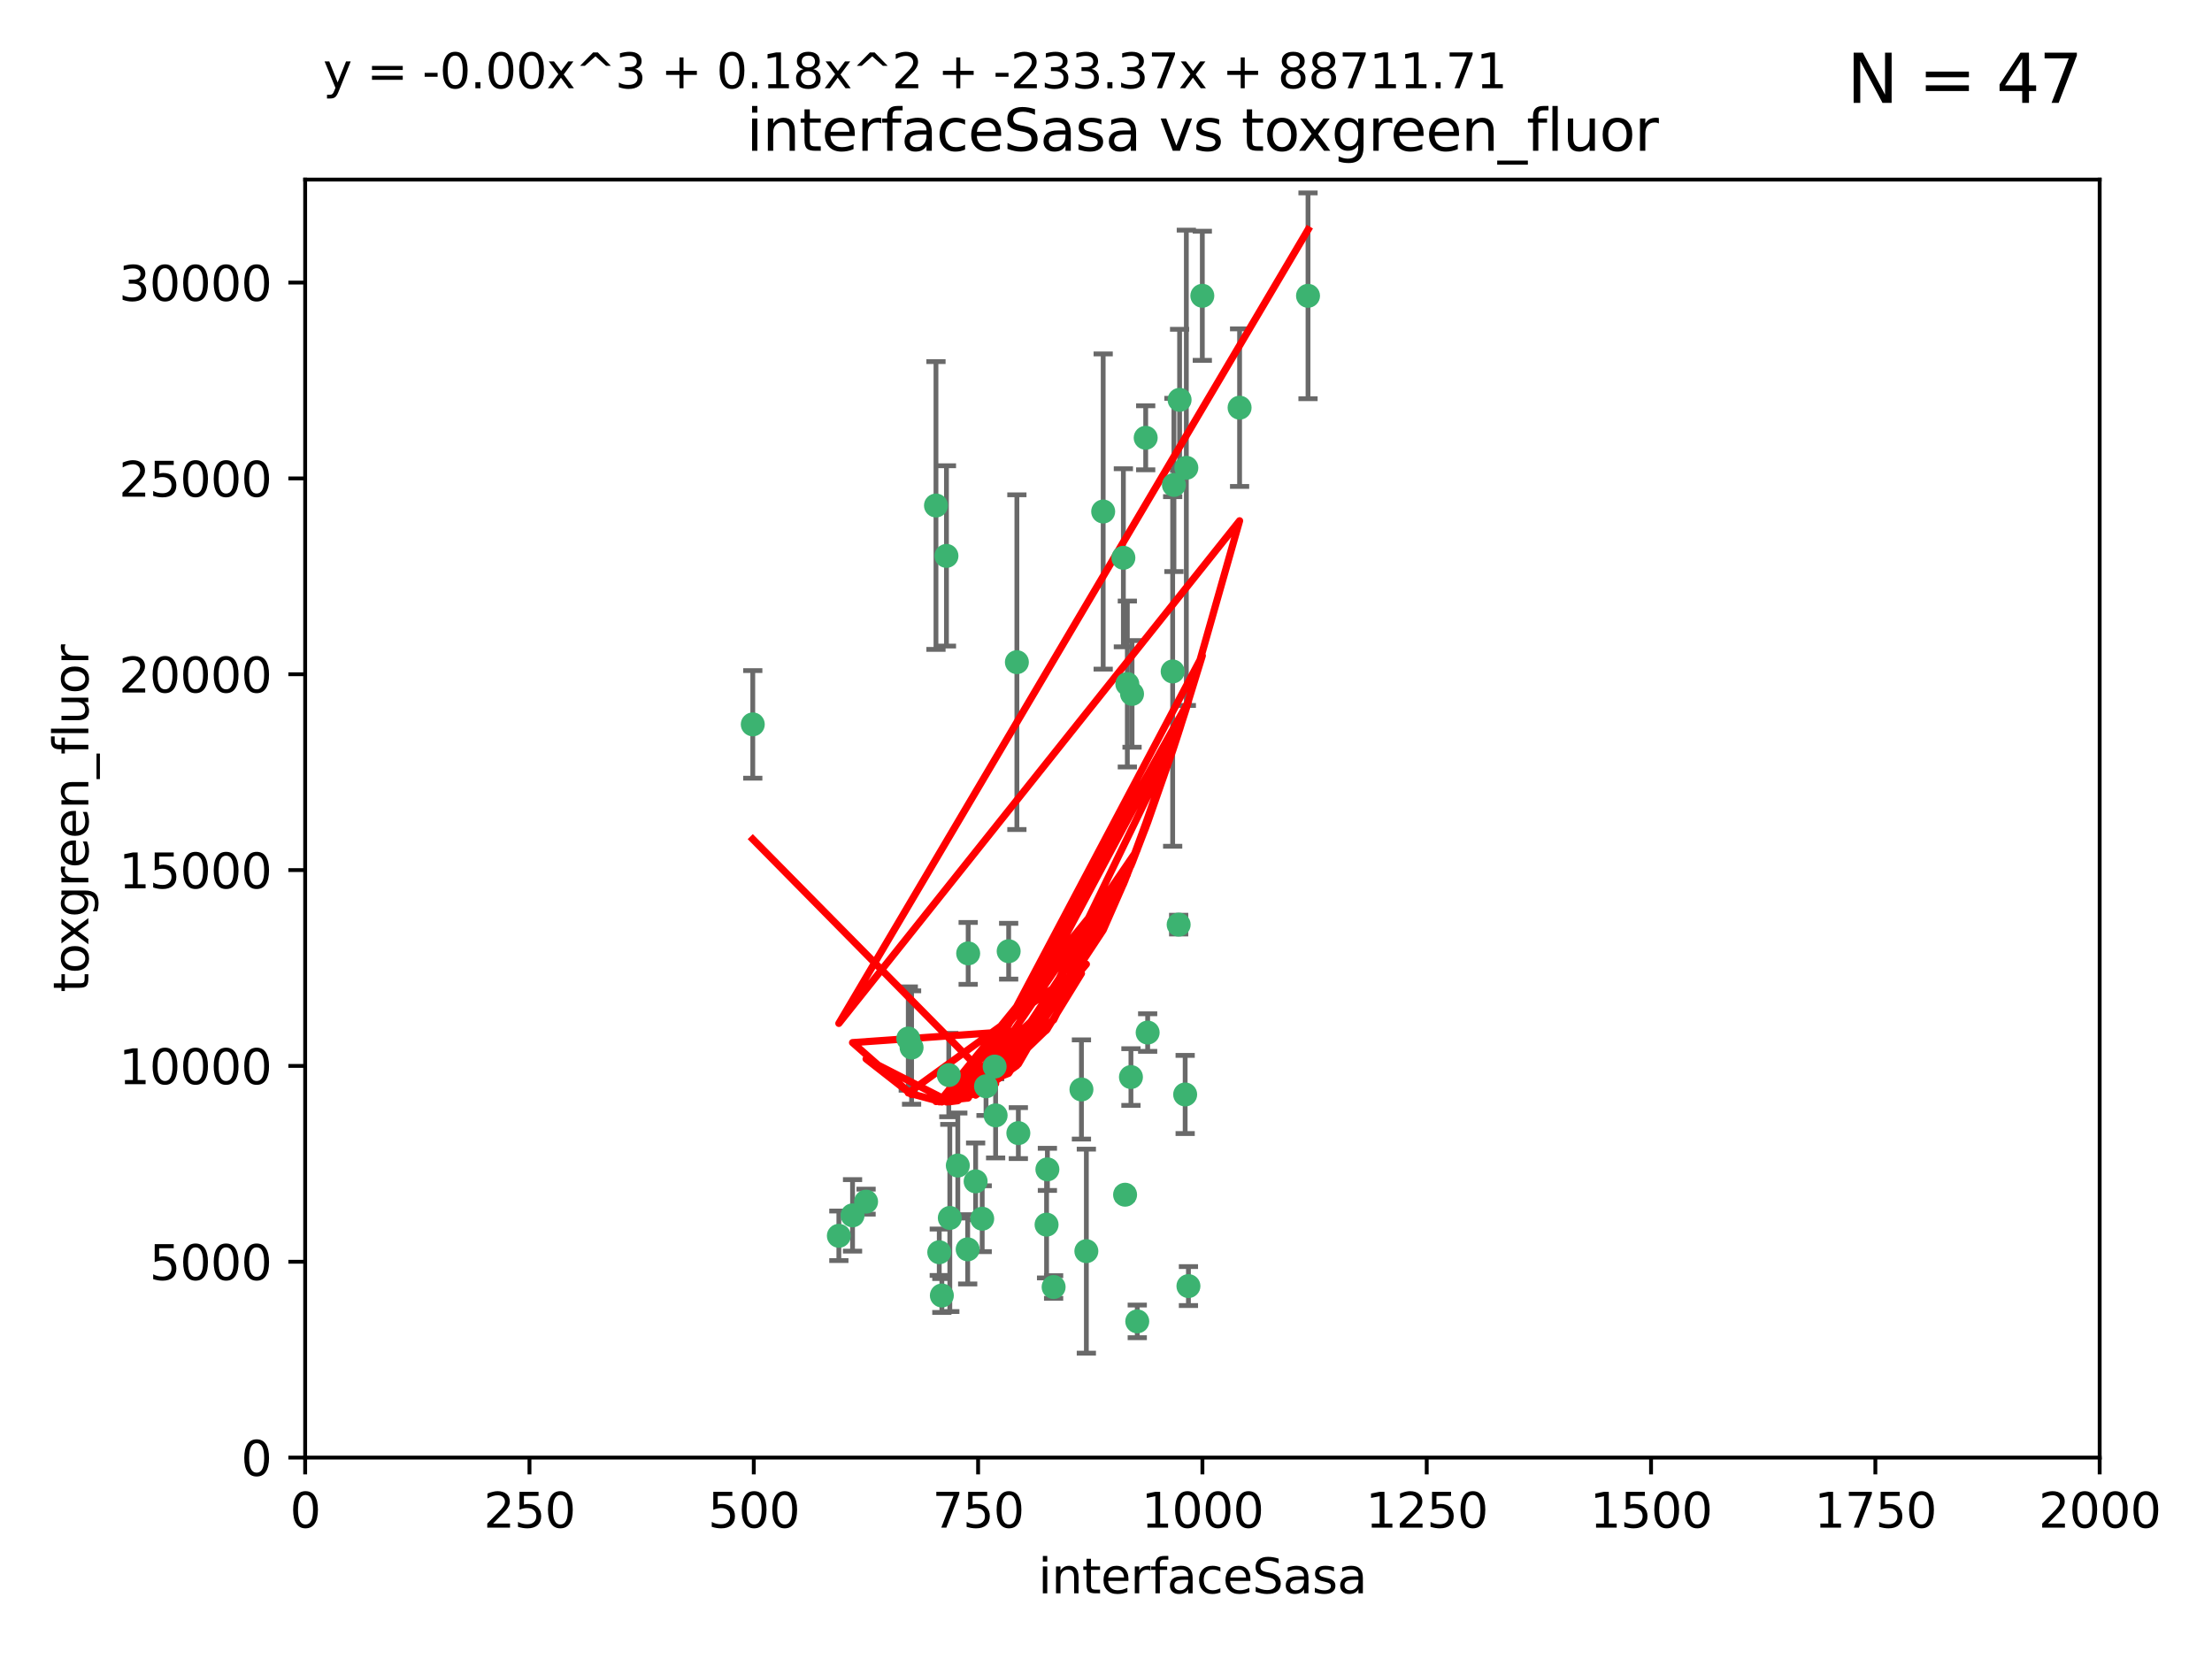 <?xml version="1.0" encoding="utf-8" standalone="no"?>
<!DOCTYPE svg PUBLIC "-//W3C//DTD SVG 1.1//EN"
  "http://www.w3.org/Graphics/SVG/1.1/DTD/svg11.dtd">
<svg xmlns:xlink="http://www.w3.org/1999/xlink" width="460.8pt" height="345.6pt" viewBox="0 0 460.8 345.6" xmlns="http://www.w3.org/2000/svg" version="1.1">
 <defs>
  <style type="text/css">*{stroke-linejoin: round; stroke-linecap: butt}</style>
 </defs>
 <g id="figure_1">
  <g id="patch_1">
   <path d="M 0 345.6 
L 460.8 345.6 
L 460.8 0 
L 0 0 
z
" style="fill: #ffffff"/>
  </g>
  <g id="axes_1">
   <g id="patch_2">
    <path d="M 63.571 303.64 
L 437.4 303.64 
L 437.4 37.411 
L 63.571 37.411 
z
" style="fill: #ffffff"/>
   </g>
   <g id="PathCollection_1">
    <defs>
     <path id="maf43d6cf89" d="M 0 1.118 
C 0.297 1.118 0.581 1 0.791 0.791 
C 1 0.581 1.118 0.297 1.118 0 
C 1.118 -0.297 1 -0.581 0.791 -0.791 
C 0.581 -1 0.297 -1.118 0 -1.118 
C -0.297 -1.118 -0.581 -1 -0.791 -0.791 
C -1 -0.581 -1.118 -0.297 -1.118 0 
C -1.118 0.297 -1 0.581 -0.791 0.791 
C -0.581 1 -0.297 1.118 0 1.118 
z
" style="stroke: #3cb371"/>
    </defs>
    <g clip-path="url(#p8fa9233127)">
     <use xlink:href="#maf43d6cf89" x="272.484" y="61.623" style="fill: #3cb371; stroke: #3cb371"/>
     <use xlink:href="#maf43d6cf89" x="174.75" y="257.44" style="fill: #3cb371; stroke: #3cb371"/>
     <use xlink:href="#maf43d6cf89" x="258.229" y="84.925" style="fill: #3cb371; stroke: #3cb371"/>
     <use xlink:href="#maf43d6cf89" x="247.136" y="97.451" style="fill: #3cb371; stroke: #3cb371"/>
     <use xlink:href="#maf43d6cf89" x="244.553" y="101.022" style="fill: #3cb371; stroke: #3cb371"/>
     <use xlink:href="#maf43d6cf89" x="234.02" y="116.196" style="fill: #3cb371; stroke: #3cb371"/>
     <use xlink:href="#maf43d6cf89" x="238.669" y="91.198" style="fill: #3cb371; stroke: #3cb371"/>
     <use xlink:href="#maf43d6cf89" x="245.731" y="83.293" style="fill: #3cb371; stroke: #3cb371"/>
     <use xlink:href="#maf43d6cf89" x="250.465" y="61.614" style="fill: #3cb371; stroke: #3cb371"/>
     <use xlink:href="#maf43d6cf89" x="201.688" y="198.611" style="fill: #3cb371; stroke: #3cb371"/>
     <use xlink:href="#maf43d6cf89" x="194.981" y="105.307" style="fill: #3cb371; stroke: #3cb371"/>
     <use xlink:href="#maf43d6cf89" x="210.123" y="198.156" style="fill: #3cb371; stroke: #3cb371"/>
     <use xlink:href="#maf43d6cf89" x="229.813" y="106.557" style="fill: #3cb371; stroke: #3cb371"/>
     <use xlink:href="#maf43d6cf89" x="234.375" y="248.881" style="fill: #3cb371; stroke: #3cb371"/>
     <use xlink:href="#maf43d6cf89" x="212.14" y="236.048" style="fill: #3cb371; stroke: #3cb371"/>
     <use xlink:href="#maf43d6cf89" x="195.666" y="260.866" style="fill: #3cb371; stroke: #3cb371"/>
     <use xlink:href="#maf43d6cf89" x="235.596" y="224.369" style="fill: #3cb371; stroke: #3cb371"/>
     <use xlink:href="#maf43d6cf89" x="247.573" y="267.914" style="fill: #3cb371; stroke: #3cb371"/>
     <use xlink:href="#maf43d6cf89" x="201.587" y="260.26" style="fill: #3cb371; stroke: #3cb371"/>
     <use xlink:href="#maf43d6cf89" x="236.912" y="275.268" style="fill: #3cb371; stroke: #3cb371"/>
     <use xlink:href="#maf43d6cf89" x="219.488" y="268.108" style="fill: #3cb371; stroke: #3cb371"/>
     <use xlink:href="#maf43d6cf89" x="196.206" y="269.875" style="fill: #3cb371; stroke: #3cb371"/>
     <use xlink:href="#maf43d6cf89" x="189.211" y="216.348" style="fill: #3cb371; stroke: #3cb371"/>
     <use xlink:href="#maf43d6cf89" x="226.308" y="260.64" style="fill: #3cb371; stroke: #3cb371"/>
     <use xlink:href="#maf43d6cf89" x="203.241" y="246.096" style="fill: #3cb371; stroke: #3cb371"/>
     <use xlink:href="#maf43d6cf89" x="211.835" y="137.942" style="fill: #3cb371; stroke: #3cb371"/>
     <use xlink:href="#maf43d6cf89" x="245.536" y="192.617" style="fill: #3cb371; stroke: #3cb371"/>
     <use xlink:href="#maf43d6cf89" x="244.288" y="139.875" style="fill: #3cb371; stroke: #3cb371"/>
     <use xlink:href="#maf43d6cf89" x="239.078" y="215.101" style="fill: #3cb371; stroke: #3cb371"/>
     <use xlink:href="#maf43d6cf89" x="235.826" y="144.554" style="fill: #3cb371; stroke: #3cb371"/>
     <use xlink:href="#maf43d6cf89" x="246.891" y="227.999" style="fill: #3cb371; stroke: #3cb371"/>
     <use xlink:href="#maf43d6cf89" x="204.611" y="253.881" style="fill: #3cb371; stroke: #3cb371"/>
     <use xlink:href="#maf43d6cf89" x="218.192" y="243.6" style="fill: #3cb371; stroke: #3cb371"/>
     <use xlink:href="#maf43d6cf89" x="177.602" y="253.182" style="fill: #3cb371; stroke: #3cb371"/>
     <use xlink:href="#maf43d6cf89" x="189.899" y="218.219" style="fill: #3cb371; stroke: #3cb371"/>
     <use xlink:href="#maf43d6cf89" x="180.421" y="250.326" style="fill: #3cb371; stroke: #3cb371"/>
     <use xlink:href="#maf43d6cf89" x="197.864" y="253.723" style="fill: #3cb371; stroke: #3cb371"/>
     <use xlink:href="#maf43d6cf89" x="205.407" y="226.291" style="fill: #3cb371; stroke: #3cb371"/>
     <use xlink:href="#maf43d6cf89" x="234.846" y="142.491" style="fill: #3cb371; stroke: #3cb371"/>
     <use xlink:href="#maf43d6cf89" x="197.163" y="115.804" style="fill: #3cb371; stroke: #3cb371"/>
     <use xlink:href="#maf43d6cf89" x="225.284" y="226.956" style="fill: #3cb371; stroke: #3cb371"/>
     <use xlink:href="#maf43d6cf89" x="218.019" y="255.117" style="fill: #3cb371; stroke: #3cb371"/>
     <use xlink:href="#maf43d6cf89" x="199.529" y="242.802" style="fill: #3cb371; stroke: #3cb371"/>
     <use xlink:href="#maf43d6cf89" x="197.651" y="223.957" style="fill: #3cb371; stroke: #3cb371"/>
     <use xlink:href="#maf43d6cf89" x="207.406" y="232.356" style="fill: #3cb371; stroke: #3cb371"/>
     <use xlink:href="#maf43d6cf89" x="207.202" y="222.186" style="fill: #3cb371; stroke: #3cb371"/>
     <use xlink:href="#maf43d6cf89" x="156.817" y="150.901" style="fill: #3cb371; stroke: #3cb371"/>
    </g>
   </g>
   <g id="matplotlib.axis_1">
    <g id="xtick_1">
     <g id="line2d_1">
      <defs>
       <path id="md1313ad0d0" d="M 0 0 
L 0 3.5 
" style="stroke: #000000; stroke-width: 0.8"/>
      </defs>
      <g>
       <use xlink:href="#md1313ad0d0" x="63.571" y="303.64" style="stroke: #000000; stroke-width: 0.8"/>
      </g>
     </g>
     <g id="text_1">
      <!-- 0 -->
      <g transform="translate(60.39 318.238)scale(0.1 -0.1)">
       <defs>
        <path id="DejaVuSans-30" d="M 2034 4250 
Q 1547 4250 1301 3770 
Q 1056 3291 1056 2328 
Q 1056 1369 1301 889 
Q 1547 409 2034 409 
Q 2525 409 2770 889 
Q 3016 1369 3016 2328 
Q 3016 3291 2770 3770 
Q 2525 4250 2034 4250 
z
M 2034 4750 
Q 2819 4750 3233 4129 
Q 3647 3509 3647 2328 
Q 3647 1150 3233 529 
Q 2819 -91 2034 -91 
Q 1250 -91 836 529 
Q 422 1150 422 2328 
Q 422 3509 836 4129 
Q 1250 4750 2034 4750 
z
" transform="scale(0.016)"/>
       </defs>
       <use xlink:href="#DejaVuSans-30"/>
      </g>
     </g>
    </g>
    <g id="xtick_2">
     <g id="line2d_2">
      <g>
       <use xlink:href="#md1313ad0d0" x="110.3" y="303.64" style="stroke: #000000; stroke-width: 0.8"/>
      </g>
     </g>
     <g id="text_2">
      <!-- 250 -->
      <g transform="translate(100.756 318.238)scale(0.1 -0.1)">
       <defs>
        <path id="DejaVuSans-32" d="M 1228 531 
L 3431 531 
L 3431 0 
L 469 0 
L 469 531 
Q 828 903 1448 1529 
Q 2069 2156 2228 2338 
Q 2531 2678 2651 2914 
Q 2772 3150 2772 3378 
Q 2772 3750 2511 3984 
Q 2250 4219 1831 4219 
Q 1534 4219 1204 4116 
Q 875 4013 500 3803 
L 500 4441 
Q 881 4594 1212 4672 
Q 1544 4750 1819 4750 
Q 2544 4750 2975 4387 
Q 3406 4025 3406 3419 
Q 3406 3131 3298 2873 
Q 3191 2616 2906 2266 
Q 2828 2175 2409 1742 
Q 1991 1309 1228 531 
z
" transform="scale(0.016)"/>
        <path id="DejaVuSans-35" d="M 691 4666 
L 3169 4666 
L 3169 4134 
L 1269 4134 
L 1269 2991 
Q 1406 3038 1543 3061 
Q 1681 3084 1819 3084 
Q 2600 3084 3056 2656 
Q 3513 2228 3513 1497 
Q 3513 744 3044 326 
Q 2575 -91 1722 -91 
Q 1428 -91 1123 -41 
Q 819 9 494 109 
L 494 744 
Q 775 591 1075 516 
Q 1375 441 1709 441 
Q 2250 441 2565 725 
Q 2881 1009 2881 1497 
Q 2881 1984 2565 2268 
Q 2250 2553 1709 2553 
Q 1456 2553 1204 2497 
Q 953 2441 691 2322 
L 691 4666 
z
" transform="scale(0.016)"/>
       </defs>
       <use xlink:href="#DejaVuSans-32"/>
       <use xlink:href="#DejaVuSans-35" x="63.623"/>
       <use xlink:href="#DejaVuSans-30" x="127.246"/>
      </g>
     </g>
    </g>
    <g id="xtick_3">
     <g id="line2d_3">
      <g>
       <use xlink:href="#md1313ad0d0" x="157.028" y="303.64" style="stroke: #000000; stroke-width: 0.8"/>
      </g>
     </g>
     <g id="text_3">
      <!-- 500 -->
      <g transform="translate(147.485 318.238)scale(0.1 -0.1)">
       <use xlink:href="#DejaVuSans-35"/>
       <use xlink:href="#DejaVuSans-30" x="63.623"/>
       <use xlink:href="#DejaVuSans-30" x="127.246"/>
      </g>
     </g>
    </g>
    <g id="xtick_4">
     <g id="line2d_4">
      <g>
       <use xlink:href="#md1313ad0d0" x="203.757" y="303.64" style="stroke: #000000; stroke-width: 0.8"/>
      </g>
     </g>
     <g id="text_4">
      <!-- 750 -->
      <g transform="translate(194.213 318.238)scale(0.1 -0.1)">
       <defs>
        <path id="DejaVuSans-37" d="M 525 4666 
L 3525 4666 
L 3525 4397 
L 1831 0 
L 1172 0 
L 2766 4134 
L 525 4134 
L 525 4666 
z
" transform="scale(0.016)"/>
       </defs>
       <use xlink:href="#DejaVuSans-37"/>
       <use xlink:href="#DejaVuSans-35" x="63.623"/>
       <use xlink:href="#DejaVuSans-30" x="127.246"/>
      </g>
     </g>
    </g>
    <g id="xtick_5">
     <g id="line2d_5">
      <g>
       <use xlink:href="#md1313ad0d0" x="250.486" y="303.64" style="stroke: #000000; stroke-width: 0.8"/>
      </g>
     </g>
     <g id="text_5">
      <!-- 1000 -->
      <g transform="translate(237.761 318.238)scale(0.1 -0.1)">
       <defs>
        <path id="DejaVuSans-31" d="M 794 531 
L 1825 531 
L 1825 4091 
L 703 3866 
L 703 4441 
L 1819 4666 
L 2450 4666 
L 2450 531 
L 3481 531 
L 3481 0 
L 794 0 
L 794 531 
z
" transform="scale(0.016)"/>
       </defs>
       <use xlink:href="#DejaVuSans-31"/>
       <use xlink:href="#DejaVuSans-30" x="63.623"/>
       <use xlink:href="#DejaVuSans-30" x="127.246"/>
       <use xlink:href="#DejaVuSans-30" x="190.869"/>
      </g>
     </g>
    </g>
    <g id="xtick_6">
     <g id="line2d_6">
      <g>
       <use xlink:href="#md1313ad0d0" x="297.214" y="303.64" style="stroke: #000000; stroke-width: 0.8"/>
      </g>
     </g>
     <g id="text_6">
      <!-- 1250 -->
      <g transform="translate(284.489 318.238)scale(0.1 -0.1)">
       <use xlink:href="#DejaVuSans-31"/>
       <use xlink:href="#DejaVuSans-32" x="63.623"/>
       <use xlink:href="#DejaVuSans-35" x="127.246"/>
       <use xlink:href="#DejaVuSans-30" x="190.869"/>
      </g>
     </g>
    </g>
    <g id="xtick_7">
     <g id="line2d_7">
      <g>
       <use xlink:href="#md1313ad0d0" x="343.943" y="303.64" style="stroke: #000000; stroke-width: 0.8"/>
      </g>
     </g>
     <g id="text_7">
      <!-- 1500 -->
      <g transform="translate(331.218 318.238)scale(0.1 -0.1)">
       <use xlink:href="#DejaVuSans-31"/>
       <use xlink:href="#DejaVuSans-35" x="63.623"/>
       <use xlink:href="#DejaVuSans-30" x="127.246"/>
       <use xlink:href="#DejaVuSans-30" x="190.869"/>
      </g>
     </g>
    </g>
    <g id="xtick_8">
     <g id="line2d_8">
      <g>
       <use xlink:href="#md1313ad0d0" x="390.671" y="303.64" style="stroke: #000000; stroke-width: 0.8"/>
      </g>
     </g>
     <g id="text_8">
      <!-- 1750 -->
      <g transform="translate(377.946 318.238)scale(0.1 -0.1)">
       <use xlink:href="#DejaVuSans-31"/>
       <use xlink:href="#DejaVuSans-37" x="63.623"/>
       <use xlink:href="#DejaVuSans-35" x="127.246"/>
       <use xlink:href="#DejaVuSans-30" x="190.869"/>
      </g>
     </g>
    </g>
    <g id="xtick_9">
     <g id="line2d_9">
      <g>
       <use xlink:href="#md1313ad0d0" x="437.4" y="303.64" style="stroke: #000000; stroke-width: 0.8"/>
      </g>
     </g>
     <g id="text_9">
      <!-- 2000 -->
      <g transform="translate(424.675 318.238)scale(0.1 -0.1)">
       <use xlink:href="#DejaVuSans-32"/>
       <use xlink:href="#DejaVuSans-30" x="63.623"/>
       <use xlink:href="#DejaVuSans-30" x="127.246"/>
       <use xlink:href="#DejaVuSans-30" x="190.869"/>
      </g>
     </g>
    </g>
    <g id="text_10">
     <!-- interfaceSasa -->
     <g transform="translate(216.279 331.917)scale(0.1 -0.1)">
      <defs>
       <path id="DejaVuSans-69" d="M 603 3500 
L 1178 3500 
L 1178 0 
L 603 0 
L 603 3500 
z
M 603 4863 
L 1178 4863 
L 1178 4134 
L 603 4134 
L 603 4863 
z
" transform="scale(0.016)"/>
       <path id="DejaVuSans-6e" d="M 3513 2113 
L 3513 0 
L 2938 0 
L 2938 2094 
Q 2938 2591 2744 2837 
Q 2550 3084 2163 3084 
Q 1697 3084 1428 2787 
Q 1159 2491 1159 1978 
L 1159 0 
L 581 0 
L 581 3500 
L 1159 3500 
L 1159 2956 
Q 1366 3272 1645 3428 
Q 1925 3584 2291 3584 
Q 2894 3584 3203 3211 
Q 3513 2838 3513 2113 
z
" transform="scale(0.016)"/>
       <path id="DejaVuSans-74" d="M 1172 4494 
L 1172 3500 
L 2356 3500 
L 2356 3053 
L 1172 3053 
L 1172 1153 
Q 1172 725 1289 603 
Q 1406 481 1766 481 
L 2356 481 
L 2356 0 
L 1766 0 
Q 1100 0 847 248 
Q 594 497 594 1153 
L 594 3053 
L 172 3053 
L 172 3500 
L 594 3500 
L 594 4494 
L 1172 4494 
z
" transform="scale(0.016)"/>
       <path id="DejaVuSans-65" d="M 3597 1894 
L 3597 1613 
L 953 1613 
Q 991 1019 1311 708 
Q 1631 397 2203 397 
Q 2534 397 2845 478 
Q 3156 559 3463 722 
L 3463 178 
Q 3153 47 2828 -22 
Q 2503 -91 2169 -91 
Q 1331 -91 842 396 
Q 353 884 353 1716 
Q 353 2575 817 3079 
Q 1281 3584 2069 3584 
Q 2775 3584 3186 3129 
Q 3597 2675 3597 1894 
z
M 3022 2063 
Q 3016 2534 2758 2815 
Q 2500 3097 2075 3097 
Q 1594 3097 1305 2825 
Q 1016 2553 972 2059 
L 3022 2063 
z
" transform="scale(0.016)"/>
       <path id="DejaVuSans-72" d="M 2631 2963 
Q 2534 3019 2420 3045 
Q 2306 3072 2169 3072 
Q 1681 3072 1420 2755 
Q 1159 2438 1159 1844 
L 1159 0 
L 581 0 
L 581 3500 
L 1159 3500 
L 1159 2956 
Q 1341 3275 1631 3429 
Q 1922 3584 2338 3584 
Q 2397 3584 2469 3576 
Q 2541 3569 2628 3553 
L 2631 2963 
z
" transform="scale(0.016)"/>
       <path id="DejaVuSans-66" d="M 2375 4863 
L 2375 4384 
L 1825 4384 
Q 1516 4384 1395 4259 
Q 1275 4134 1275 3809 
L 1275 3500 
L 2222 3500 
L 2222 3053 
L 1275 3053 
L 1275 0 
L 697 0 
L 697 3053 
L 147 3053 
L 147 3500 
L 697 3500 
L 697 3744 
Q 697 4328 969 4595 
Q 1241 4863 1831 4863 
L 2375 4863 
z
" transform="scale(0.016)"/>
       <path id="DejaVuSans-61" d="M 2194 1759 
Q 1497 1759 1228 1600 
Q 959 1441 959 1056 
Q 959 750 1161 570 
Q 1363 391 1709 391 
Q 2188 391 2477 730 
Q 2766 1069 2766 1631 
L 2766 1759 
L 2194 1759 
z
M 3341 1997 
L 3341 0 
L 2766 0 
L 2766 531 
Q 2569 213 2275 61 
Q 1981 -91 1556 -91 
Q 1019 -91 701 211 
Q 384 513 384 1019 
Q 384 1609 779 1909 
Q 1175 2209 1959 2209 
L 2766 2209 
L 2766 2266 
Q 2766 2663 2505 2880 
Q 2244 3097 1772 3097 
Q 1472 3097 1187 3025 
Q 903 2953 641 2809 
L 641 3341 
Q 956 3463 1253 3523 
Q 1550 3584 1831 3584 
Q 2591 3584 2966 3190 
Q 3341 2797 3341 1997 
z
" transform="scale(0.016)"/>
       <path id="DejaVuSans-63" d="M 3122 3366 
L 3122 2828 
Q 2878 2963 2633 3030 
Q 2388 3097 2138 3097 
Q 1578 3097 1268 2742 
Q 959 2388 959 1747 
Q 959 1106 1268 751 
Q 1578 397 2138 397 
Q 2388 397 2633 464 
Q 2878 531 3122 666 
L 3122 134 
Q 2881 22 2623 -34 
Q 2366 -91 2075 -91 
Q 1284 -91 818 406 
Q 353 903 353 1747 
Q 353 2603 823 3093 
Q 1294 3584 2113 3584 
Q 2378 3584 2631 3529 
Q 2884 3475 3122 3366 
z
" transform="scale(0.016)"/>
       <path id="DejaVuSans-53" d="M 3425 4513 
L 3425 3897 
Q 3066 4069 2747 4153 
Q 2428 4238 2131 4238 
Q 1616 4238 1336 4038 
Q 1056 3838 1056 3469 
Q 1056 3159 1242 3001 
Q 1428 2844 1947 2747 
L 2328 2669 
Q 3034 2534 3370 2195 
Q 3706 1856 3706 1288 
Q 3706 609 3251 259 
Q 2797 -91 1919 -91 
Q 1588 -91 1214 -16 
Q 841 59 441 206 
L 441 856 
Q 825 641 1194 531 
Q 1563 422 1919 422 
Q 2459 422 2753 634 
Q 3047 847 3047 1241 
Q 3047 1584 2836 1778 
Q 2625 1972 2144 2069 
L 1759 2144 
Q 1053 2284 737 2584 
Q 422 2884 422 3419 
Q 422 4038 858 4394 
Q 1294 4750 2059 4750 
Q 2388 4750 2728 4690 
Q 3069 4631 3425 4513 
z
" transform="scale(0.016)"/>
       <path id="DejaVuSans-73" d="M 2834 3397 
L 2834 2853 
Q 2591 2978 2328 3040 
Q 2066 3103 1784 3103 
Q 1356 3103 1142 2972 
Q 928 2841 928 2578 
Q 928 2378 1081 2264 
Q 1234 2150 1697 2047 
L 1894 2003 
Q 2506 1872 2764 1633 
Q 3022 1394 3022 966 
Q 3022 478 2636 193 
Q 2250 -91 1575 -91 
Q 1294 -91 989 -36 
Q 684 19 347 128 
L 347 722 
Q 666 556 975 473 
Q 1284 391 1588 391 
Q 1994 391 2212 530 
Q 2431 669 2431 922 
Q 2431 1156 2273 1281 
Q 2116 1406 1581 1522 
L 1381 1569 
Q 847 1681 609 1914 
Q 372 2147 372 2553 
Q 372 3047 722 3315 
Q 1072 3584 1716 3584 
Q 2034 3584 2315 3537 
Q 2597 3491 2834 3397 
z
" transform="scale(0.016)"/>
      </defs>
      <use xlink:href="#DejaVuSans-69"/>
      <use xlink:href="#DejaVuSans-6e" x="27.783"/>
      <use xlink:href="#DejaVuSans-74" x="91.162"/>
      <use xlink:href="#DejaVuSans-65" x="130.371"/>
      <use xlink:href="#DejaVuSans-72" x="191.895"/>
      <use xlink:href="#DejaVuSans-66" x="233.008"/>
      <use xlink:href="#DejaVuSans-61" x="268.213"/>
      <use xlink:href="#DejaVuSans-63" x="329.492"/>
      <use xlink:href="#DejaVuSans-65" x="384.473"/>
      <use xlink:href="#DejaVuSans-53" x="445.996"/>
      <use xlink:href="#DejaVuSans-61" x="509.473"/>
      <use xlink:href="#DejaVuSans-73" x="570.752"/>
      <use xlink:href="#DejaVuSans-61" x="622.852"/>
     </g>
    </g>
   </g>
   <g id="matplotlib.axis_2">
    <g id="ytick_1">
     <g id="line2d_10">
      <defs>
       <path id="m06b2517d02" d="M 0 0 
L -3.5 0 
" style="stroke: #000000; stroke-width: 0.8"/>
      </defs>
      <g>
       <use xlink:href="#m06b2517d02" x="63.571" y="303.64" style="stroke: #000000; stroke-width: 0.8"/>
      </g>
     </g>
     <g id="text_11">
      <!-- 0 -->
      <g transform="translate(50.209 307.439)scale(0.1 -0.1)">
       <use xlink:href="#DejaVuSans-30"/>
      </g>
     </g>
    </g>
    <g id="ytick_2">
     <g id="line2d_11">
      <g>
       <use xlink:href="#m06b2517d02" x="63.571" y="262.845" style="stroke: #000000; stroke-width: 0.8"/>
      </g>
     </g>
     <g id="text_12">
      <!-- 5000 -->
      <g transform="translate(31.121 266.644)scale(0.1 -0.1)">
       <use xlink:href="#DejaVuSans-35"/>
       <use xlink:href="#DejaVuSans-30" x="63.623"/>
       <use xlink:href="#DejaVuSans-30" x="127.246"/>
       <use xlink:href="#DejaVuSans-30" x="190.869"/>
      </g>
     </g>
    </g>
    <g id="ytick_3">
     <g id="line2d_12">
      <g>
       <use xlink:href="#m06b2517d02" x="63.571" y="222.05" style="stroke: #000000; stroke-width: 0.8"/>
      </g>
     </g>
     <g id="text_13">
      <!-- 10000 -->
      <g transform="translate(24.759 225.849)scale(0.1 -0.1)">
       <use xlink:href="#DejaVuSans-31"/>
       <use xlink:href="#DejaVuSans-30" x="63.623"/>
       <use xlink:href="#DejaVuSans-30" x="127.246"/>
       <use xlink:href="#DejaVuSans-30" x="190.869"/>
       <use xlink:href="#DejaVuSans-30" x="254.492"/>
      </g>
     </g>
    </g>
    <g id="ytick_4">
     <g id="line2d_13">
      <g>
       <use xlink:href="#m06b2517d02" x="63.571" y="181.255" style="stroke: #000000; stroke-width: 0.8"/>
      </g>
     </g>
     <g id="text_14">
      <!-- 15000 -->
      <g transform="translate(24.759 185.054)scale(0.1 -0.1)">
       <use xlink:href="#DejaVuSans-31"/>
       <use xlink:href="#DejaVuSans-35" x="63.623"/>
       <use xlink:href="#DejaVuSans-30" x="127.246"/>
       <use xlink:href="#DejaVuSans-30" x="190.869"/>
       <use xlink:href="#DejaVuSans-30" x="254.492"/>
      </g>
     </g>
    </g>
    <g id="ytick_5">
     <g id="line2d_14">
      <g>
       <use xlink:href="#m06b2517d02" x="63.571" y="140.459" style="stroke: #000000; stroke-width: 0.8"/>
      </g>
     </g>
     <g id="text_15">
      <!-- 20000 -->
      <g transform="translate(24.759 144.259)scale(0.1 -0.1)">
       <use xlink:href="#DejaVuSans-32"/>
       <use xlink:href="#DejaVuSans-30" x="63.623"/>
       <use xlink:href="#DejaVuSans-30" x="127.246"/>
       <use xlink:href="#DejaVuSans-30" x="190.869"/>
       <use xlink:href="#DejaVuSans-30" x="254.492"/>
      </g>
     </g>
    </g>
    <g id="ytick_6">
     <g id="line2d_15">
      <g>
       <use xlink:href="#m06b2517d02" x="63.571" y="99.664" style="stroke: #000000; stroke-width: 0.8"/>
      </g>
     </g>
     <g id="text_16">
      <!-- 25000 -->
      <g transform="translate(24.759 103.464)scale(0.1 -0.1)">
       <use xlink:href="#DejaVuSans-32"/>
       <use xlink:href="#DejaVuSans-35" x="63.623"/>
       <use xlink:href="#DejaVuSans-30" x="127.246"/>
       <use xlink:href="#DejaVuSans-30" x="190.869"/>
       <use xlink:href="#DejaVuSans-30" x="254.492"/>
      </g>
     </g>
    </g>
    <g id="ytick_7">
     <g id="line2d_16">
      <g>
       <use xlink:href="#m06b2517d02" x="63.571" y="58.869" style="stroke: #000000; stroke-width: 0.8"/>
      </g>
     </g>
     <g id="text_17">
      <!-- 30000 -->
      <g transform="translate(24.759 62.668)scale(0.1 -0.1)">
       <defs>
        <path id="DejaVuSans-33" d="M 2597 2516 
Q 3050 2419 3304 2112 
Q 3559 1806 3559 1356 
Q 3559 666 3084 287 
Q 2609 -91 1734 -91 
Q 1441 -91 1130 -33 
Q 819 25 488 141 
L 488 750 
Q 750 597 1062 519 
Q 1375 441 1716 441 
Q 2309 441 2620 675 
Q 2931 909 2931 1356 
Q 2931 1769 2642 2001 
Q 2353 2234 1838 2234 
L 1294 2234 
L 1294 2753 
L 1863 2753 
Q 2328 2753 2575 2939 
Q 2822 3125 2822 3475 
Q 2822 3834 2567 4026 
Q 2313 4219 1838 4219 
Q 1578 4219 1281 4162 
Q 984 4106 628 3988 
L 628 4550 
Q 988 4650 1302 4700 
Q 1616 4750 1894 4750 
Q 2613 4750 3031 4423 
Q 3450 4097 3450 3541 
Q 3450 3153 3228 2886 
Q 3006 2619 2597 2516 
z
" transform="scale(0.016)"/>
       </defs>
       <use xlink:href="#DejaVuSans-33"/>
       <use xlink:href="#DejaVuSans-30" x="63.623"/>
       <use xlink:href="#DejaVuSans-30" x="127.246"/>
       <use xlink:href="#DejaVuSans-30" x="190.869"/>
       <use xlink:href="#DejaVuSans-30" x="254.492"/>
      </g>
     </g>
    </g>
    <g id="text_18">
     <!-- toxgreen_fluor -->
     <g transform="translate(18.401 206.72)rotate(-90)scale(0.1 -0.1)">
      <defs>
       <path id="DejaVuSans-6f" d="M 1959 3097 
Q 1497 3097 1228 2736 
Q 959 2375 959 1747 
Q 959 1119 1226 758 
Q 1494 397 1959 397 
Q 2419 397 2687 759 
Q 2956 1122 2956 1747 
Q 2956 2369 2687 2733 
Q 2419 3097 1959 3097 
z
M 1959 3584 
Q 2709 3584 3137 3096 
Q 3566 2609 3566 1747 
Q 3566 888 3137 398 
Q 2709 -91 1959 -91 
Q 1206 -91 779 398 
Q 353 888 353 1747 
Q 353 2609 779 3096 
Q 1206 3584 1959 3584 
z
" transform="scale(0.016)"/>
       <path id="DejaVuSans-78" d="M 3513 3500 
L 2247 1797 
L 3578 0 
L 2900 0 
L 1881 1375 
L 863 0 
L 184 0 
L 1544 1831 
L 300 3500 
L 978 3500 
L 1906 2253 
L 2834 3500 
L 3513 3500 
z
" transform="scale(0.016)"/>
       <path id="DejaVuSans-67" d="M 2906 1791 
Q 2906 2416 2648 2759 
Q 2391 3103 1925 3103 
Q 1463 3103 1205 2759 
Q 947 2416 947 1791 
Q 947 1169 1205 825 
Q 1463 481 1925 481 
Q 2391 481 2648 825 
Q 2906 1169 2906 1791 
z
M 3481 434 
Q 3481 -459 3084 -895 
Q 2688 -1331 1869 -1331 
Q 1566 -1331 1297 -1286 
Q 1028 -1241 775 -1147 
L 775 -588 
Q 1028 -725 1275 -790 
Q 1522 -856 1778 -856 
Q 2344 -856 2625 -561 
Q 2906 -266 2906 331 
L 2906 616 
Q 2728 306 2450 153 
Q 2172 0 1784 0 
Q 1141 0 747 490 
Q 353 981 353 1791 
Q 353 2603 747 3093 
Q 1141 3584 1784 3584 
Q 2172 3584 2450 3431 
Q 2728 3278 2906 2969 
L 2906 3500 
L 3481 3500 
L 3481 434 
z
" transform="scale(0.016)"/>
       <path id="DejaVuSans-5f" d="M 3263 -1063 
L 3263 -1509 
L -63 -1509 
L -63 -1063 
L 3263 -1063 
z
" transform="scale(0.016)"/>
       <path id="DejaVuSans-6c" d="M 603 4863 
L 1178 4863 
L 1178 0 
L 603 0 
L 603 4863 
z
" transform="scale(0.016)"/>
       <path id="DejaVuSans-75" d="M 544 1381 
L 544 3500 
L 1119 3500 
L 1119 1403 
Q 1119 906 1312 657 
Q 1506 409 1894 409 
Q 2359 409 2629 706 
Q 2900 1003 2900 1516 
L 2900 3500 
L 3475 3500 
L 3475 0 
L 2900 0 
L 2900 538 
Q 2691 219 2414 64 
Q 2138 -91 1772 -91 
Q 1169 -91 856 284 
Q 544 659 544 1381 
z
M 1991 3584 
L 1991 3584 
z
" transform="scale(0.016)"/>
      </defs>
      <use xlink:href="#DejaVuSans-74"/>
      <use xlink:href="#DejaVuSans-6f" x="39.209"/>
      <use xlink:href="#DejaVuSans-78" x="97.266"/>
      <use xlink:href="#DejaVuSans-67" x="156.445"/>
      <use xlink:href="#DejaVuSans-72" x="219.922"/>
      <use xlink:href="#DejaVuSans-65" x="258.785"/>
      <use xlink:href="#DejaVuSans-65" x="320.309"/>
      <use xlink:href="#DejaVuSans-6e" x="381.832"/>
      <use xlink:href="#DejaVuSans-5f" x="445.211"/>
      <use xlink:href="#DejaVuSans-66" x="495.211"/>
      <use xlink:href="#DejaVuSans-6c" x="530.416"/>
      <use xlink:href="#DejaVuSans-75" x="558.199"/>
      <use xlink:href="#DejaVuSans-6f" x="621.578"/>
      <use xlink:href="#DejaVuSans-72" x="682.76"/>
     </g>
    </g>
   </g>
   <g id="LineCollection_1">
    <path d="M 272.484 83.058 
L 272.484 40.187 
" clip-path="url(#p8fa9233127)" style="fill: none; stroke: #696969"/>
    <path d="M 174.75 262.6 
L 174.75 252.279 
" clip-path="url(#p8fa9233127)" style="fill: none; stroke: #696969"/>
    <path d="M 258.229 101.336 
L 258.229 68.515 
" clip-path="url(#p8fa9233127)" style="fill: none; stroke: #696969"/>
    <path d="M 247.136 146.963 
L 247.136 47.939 
" clip-path="url(#p8fa9233127)" style="fill: none; stroke: #696969"/>
    <path d="M 244.553 119.066 
L 244.553 82.979 
" clip-path="url(#p8fa9233127)" style="fill: none; stroke: #696969"/>
    <path d="M 234.02 134.745 
L 234.02 97.647 
" clip-path="url(#p8fa9233127)" style="fill: none; stroke: #696969"/>
    <path d="M 238.669 97.868 
L 238.669 84.528 
" clip-path="url(#p8fa9233127)" style="fill: none; stroke: #696969"/>
    <path d="M 245.731 97.986 
L 245.731 68.599 
" clip-path="url(#p8fa9233127)" style="fill: none; stroke: #696969"/>
    <path d="M 250.465 75.067 
L 250.465 48.16 
" clip-path="url(#p8fa9233127)" style="fill: none; stroke: #696969"/>
    <path d="M 201.688 205.055 
L 201.688 192.168 
" clip-path="url(#p8fa9233127)" style="fill: none; stroke: #696969"/>
    <path d="M 194.981 135.28 
L 194.981 75.334 
" clip-path="url(#p8fa9233127)" style="fill: none; stroke: #696969"/>
    <path d="M 210.123 203.967 
L 210.123 192.344 
" clip-path="url(#p8fa9233127)" style="fill: none; stroke: #696969"/>
    <path d="M 229.813 139.387 
L 229.813 73.727 
" clip-path="url(#p8fa9233127)" style="fill: none; stroke: #696969"/>
    <path d="M 234.375 249.896 
L 234.375 247.866 
" clip-path="url(#p8fa9233127)" style="fill: none; stroke: #696969"/>
    <path d="M 212.14 241.356 
L 212.14 230.74 
" clip-path="url(#p8fa9233127)" style="fill: none; stroke: #696969"/>
    <path d="M 195.666 265.698 
L 195.666 256.034 
" clip-path="url(#p8fa9233127)" style="fill: none; stroke: #696969"/>
    <path d="M 235.596 230.273 
L 235.596 218.464 
" clip-path="url(#p8fa9233127)" style="fill: none; stroke: #696969"/>
    <path d="M 247.573 271.971 
L 247.573 263.857 
" clip-path="url(#p8fa9233127)" style="fill: none; stroke: #696969"/>
    <path d="M 201.587 267.474 
L 201.587 253.045 
" clip-path="url(#p8fa9233127)" style="fill: none; stroke: #696969"/>
    <path d="M 236.912 278.667 
L 236.912 271.868 
" clip-path="url(#p8fa9233127)" style="fill: none; stroke: #696969"/>
    <path d="M 219.488 270.462 
L 219.488 265.753 
" clip-path="url(#p8fa9233127)" style="fill: none; stroke: #696969"/>
    <path d="M 196.206 273.409 
L 196.206 266.341 
" clip-path="url(#p8fa9233127)" style="fill: none; stroke: #696969"/>
    <path d="M 189.211 227.113 
L 189.211 205.583 
" clip-path="url(#p8fa9233127)" style="fill: none; stroke: #696969"/>
    <path d="M 226.308 281.889 
L 226.308 239.39 
" clip-path="url(#p8fa9233127)" style="fill: none; stroke: #696969"/>
    <path d="M 203.241 254.089 
L 203.241 238.103 
" clip-path="url(#p8fa9233127)" style="fill: none; stroke: #696969"/>
    <path d="M 211.835 172.804 
L 211.835 103.08 
" clip-path="url(#p8fa9233127)" style="fill: none; stroke: #696969"/>
    <path d="M 245.536 194.574 
L 245.536 190.659 
" clip-path="url(#p8fa9233127)" style="fill: none; stroke: #696969"/>
    <path d="M 244.288 176.287 
L 244.288 103.464 
" clip-path="url(#p8fa9233127)" style="fill: none; stroke: #696969"/>
    <path d="M 239.078 219.013 
L 239.078 211.189 
" clip-path="url(#p8fa9233127)" style="fill: none; stroke: #696969"/>
    <path d="M 235.826 155.662 
L 235.826 133.445 
" clip-path="url(#p8fa9233127)" style="fill: none; stroke: #696969"/>
    <path d="M 246.891 236.14 
L 246.891 219.858 
" clip-path="url(#p8fa9233127)" style="fill: none; stroke: #696969"/>
    <path d="M 204.611 260.74 
L 204.611 247.023 
" clip-path="url(#p8fa9233127)" style="fill: none; stroke: #696969"/>
    <path d="M 218.192 247.989 
L 218.192 239.21 
" clip-path="url(#p8fa9233127)" style="fill: none; stroke: #696969"/>
    <path d="M 177.602 260.631 
L 177.602 245.734 
" clip-path="url(#p8fa9233127)" style="fill: none; stroke: #696969"/>
    <path d="M 189.899 230.03 
L 189.899 206.407 
" clip-path="url(#p8fa9233127)" style="fill: none; stroke: #696969"/>
    <path d="M 180.421 252.928 
L 180.421 247.723 
" clip-path="url(#p8fa9233127)" style="fill: none; stroke: #696969"/>
    <path d="M 197.864 273.219 
L 197.864 234.226 
" clip-path="url(#p8fa9233127)" style="fill: none; stroke: #696969"/>
    <path d="M 205.407 232.375 
L 205.407 220.208 
" clip-path="url(#p8fa9233127)" style="fill: none; stroke: #696969"/>
    <path d="M 234.846 159.773 
L 234.846 125.209 
" clip-path="url(#p8fa9233127)" style="fill: none; stroke: #696969"/>
    <path d="M 197.163 134.583 
L 197.163 97.026 
" clip-path="url(#p8fa9233127)" style="fill: none; stroke: #696969"/>
    <path d="M 225.284 237.288 
L 225.284 216.624 
" clip-path="url(#p8fa9233127)" style="fill: none; stroke: #696969"/>
    <path d="M 218.019 266.211 
L 218.019 244.023 
" clip-path="url(#p8fa9233127)" style="fill: none; stroke: #696969"/>
    <path d="M 199.529 253.739 
L 199.529 231.864 
" clip-path="url(#p8fa9233127)" style="fill: none; stroke: #696969"/>
    <path d="M 197.651 232.641 
L 197.651 215.272 
" clip-path="url(#p8fa9233127)" style="fill: none; stroke: #696969"/>
    <path d="M 207.406 241.221 
L 207.406 223.49 
" clip-path="url(#p8fa9233127)" style="fill: none; stroke: #696969"/>
    <path d="M 207.202 224.733 
L 207.202 219.639 
" clip-path="url(#p8fa9233127)" style="fill: none; stroke: #696969"/>
    <path d="M 156.817 162.109 
L 156.817 139.694 
" clip-path="url(#p8fa9233127)" style="fill: none; stroke: #696969"/>
   </g>
   <g id="line2d_17">
    <defs>
     <path id="m79cdeb74ae" d="M 2 0 
L -2 -0 
" style="stroke: #696969"/>
    </defs>
    <g clip-path="url(#p8fa9233127)">
     <use xlink:href="#m79cdeb74ae" x="272.484" y="83.058" style="fill: #696969; stroke: #696969"/>
     <use xlink:href="#m79cdeb74ae" x="174.75" y="262.6" style="fill: #696969; stroke: #696969"/>
     <use xlink:href="#m79cdeb74ae" x="258.229" y="101.336" style="fill: #696969; stroke: #696969"/>
     <use xlink:href="#m79cdeb74ae" x="247.136" y="146.963" style="fill: #696969; stroke: #696969"/>
     <use xlink:href="#m79cdeb74ae" x="244.553" y="119.066" style="fill: #696969; stroke: #696969"/>
     <use xlink:href="#m79cdeb74ae" x="234.02" y="134.745" style="fill: #696969; stroke: #696969"/>
     <use xlink:href="#m79cdeb74ae" x="238.669" y="97.868" style="fill: #696969; stroke: #696969"/>
     <use xlink:href="#m79cdeb74ae" x="245.731" y="97.986" style="fill: #696969; stroke: #696969"/>
     <use xlink:href="#m79cdeb74ae" x="250.465" y="75.067" style="fill: #696969; stroke: #696969"/>
     <use xlink:href="#m79cdeb74ae" x="201.688" y="205.055" style="fill: #696969; stroke: #696969"/>
     <use xlink:href="#m79cdeb74ae" x="194.981" y="135.28" style="fill: #696969; stroke: #696969"/>
     <use xlink:href="#m79cdeb74ae" x="210.123" y="203.967" style="fill: #696969; stroke: #696969"/>
     <use xlink:href="#m79cdeb74ae" x="229.813" y="139.387" style="fill: #696969; stroke: #696969"/>
     <use xlink:href="#m79cdeb74ae" x="234.375" y="249.896" style="fill: #696969; stroke: #696969"/>
     <use xlink:href="#m79cdeb74ae" x="212.14" y="241.356" style="fill: #696969; stroke: #696969"/>
     <use xlink:href="#m79cdeb74ae" x="195.666" y="265.698" style="fill: #696969; stroke: #696969"/>
     <use xlink:href="#m79cdeb74ae" x="235.596" y="230.273" style="fill: #696969; stroke: #696969"/>
     <use xlink:href="#m79cdeb74ae" x="247.573" y="271.971" style="fill: #696969; stroke: #696969"/>
     <use xlink:href="#m79cdeb74ae" x="201.587" y="267.474" style="fill: #696969; stroke: #696969"/>
     <use xlink:href="#m79cdeb74ae" x="236.912" y="278.667" style="fill: #696969; stroke: #696969"/>
     <use xlink:href="#m79cdeb74ae" x="219.488" y="270.462" style="fill: #696969; stroke: #696969"/>
     <use xlink:href="#m79cdeb74ae" x="196.206" y="273.409" style="fill: #696969; stroke: #696969"/>
     <use xlink:href="#m79cdeb74ae" x="189.211" y="227.113" style="fill: #696969; stroke: #696969"/>
     <use xlink:href="#m79cdeb74ae" x="226.308" y="281.889" style="fill: #696969; stroke: #696969"/>
     <use xlink:href="#m79cdeb74ae" x="203.241" y="254.089" style="fill: #696969; stroke: #696969"/>
     <use xlink:href="#m79cdeb74ae" x="211.835" y="172.804" style="fill: #696969; stroke: #696969"/>
     <use xlink:href="#m79cdeb74ae" x="245.536" y="194.574" style="fill: #696969; stroke: #696969"/>
     <use xlink:href="#m79cdeb74ae" x="244.288" y="176.287" style="fill: #696969; stroke: #696969"/>
     <use xlink:href="#m79cdeb74ae" x="239.078" y="219.013" style="fill: #696969; stroke: #696969"/>
     <use xlink:href="#m79cdeb74ae" x="235.826" y="155.662" style="fill: #696969; stroke: #696969"/>
     <use xlink:href="#m79cdeb74ae" x="246.891" y="236.14" style="fill: #696969; stroke: #696969"/>
     <use xlink:href="#m79cdeb74ae" x="204.611" y="260.74" style="fill: #696969; stroke: #696969"/>
     <use xlink:href="#m79cdeb74ae" x="218.192" y="247.989" style="fill: #696969; stroke: #696969"/>
     <use xlink:href="#m79cdeb74ae" x="177.602" y="260.631" style="fill: #696969; stroke: #696969"/>
     <use xlink:href="#m79cdeb74ae" x="189.899" y="230.03" style="fill: #696969; stroke: #696969"/>
     <use xlink:href="#m79cdeb74ae" x="180.421" y="252.928" style="fill: #696969; stroke: #696969"/>
     <use xlink:href="#m79cdeb74ae" x="197.864" y="273.219" style="fill: #696969; stroke: #696969"/>
     <use xlink:href="#m79cdeb74ae" x="205.407" y="232.375" style="fill: #696969; stroke: #696969"/>
     <use xlink:href="#m79cdeb74ae" x="234.846" y="159.773" style="fill: #696969; stroke: #696969"/>
     <use xlink:href="#m79cdeb74ae" x="197.163" y="134.583" style="fill: #696969; stroke: #696969"/>
     <use xlink:href="#m79cdeb74ae" x="225.284" y="237.288" style="fill: #696969; stroke: #696969"/>
     <use xlink:href="#m79cdeb74ae" x="218.019" y="266.211" style="fill: #696969; stroke: #696969"/>
     <use xlink:href="#m79cdeb74ae" x="199.529" y="253.739" style="fill: #696969; stroke: #696969"/>
     <use xlink:href="#m79cdeb74ae" x="197.651" y="232.641" style="fill: #696969; stroke: #696969"/>
     <use xlink:href="#m79cdeb74ae" x="207.406" y="241.221" style="fill: #696969; stroke: #696969"/>
     <use xlink:href="#m79cdeb74ae" x="207.202" y="224.733" style="fill: #696969; stroke: #696969"/>
     <use xlink:href="#m79cdeb74ae" x="156.817" y="162.109" style="fill: #696969; stroke: #696969"/>
    </g>
   </g>
   <g id="line2d_18">
    <g clip-path="url(#p8fa9233127)">
     <use xlink:href="#m79cdeb74ae" x="272.484" y="40.187" style="fill: #696969; stroke: #696969"/>
     <use xlink:href="#m79cdeb74ae" x="174.75" y="252.279" style="fill: #696969; stroke: #696969"/>
     <use xlink:href="#m79cdeb74ae" x="258.229" y="68.515" style="fill: #696969; stroke: #696969"/>
     <use xlink:href="#m79cdeb74ae" x="247.136" y="47.939" style="fill: #696969; stroke: #696969"/>
     <use xlink:href="#m79cdeb74ae" x="244.553" y="82.979" style="fill: #696969; stroke: #696969"/>
     <use xlink:href="#m79cdeb74ae" x="234.02" y="97.647" style="fill: #696969; stroke: #696969"/>
     <use xlink:href="#m79cdeb74ae" x="238.669" y="84.528" style="fill: #696969; stroke: #696969"/>
     <use xlink:href="#m79cdeb74ae" x="245.731" y="68.599" style="fill: #696969; stroke: #696969"/>
     <use xlink:href="#m79cdeb74ae" x="250.465" y="48.16" style="fill: #696969; stroke: #696969"/>
     <use xlink:href="#m79cdeb74ae" x="201.688" y="192.168" style="fill: #696969; stroke: #696969"/>
     <use xlink:href="#m79cdeb74ae" x="194.981" y="75.334" style="fill: #696969; stroke: #696969"/>
     <use xlink:href="#m79cdeb74ae" x="210.123" y="192.344" style="fill: #696969; stroke: #696969"/>
     <use xlink:href="#m79cdeb74ae" x="229.813" y="73.727" style="fill: #696969; stroke: #696969"/>
     <use xlink:href="#m79cdeb74ae" x="234.375" y="247.866" style="fill: #696969; stroke: #696969"/>
     <use xlink:href="#m79cdeb74ae" x="212.14" y="230.74" style="fill: #696969; stroke: #696969"/>
     <use xlink:href="#m79cdeb74ae" x="195.666" y="256.034" style="fill: #696969; stroke: #696969"/>
     <use xlink:href="#m79cdeb74ae" x="235.596" y="218.464" style="fill: #696969; stroke: #696969"/>
     <use xlink:href="#m79cdeb74ae" x="247.573" y="263.857" style="fill: #696969; stroke: #696969"/>
     <use xlink:href="#m79cdeb74ae" x="201.587" y="253.045" style="fill: #696969; stroke: #696969"/>
     <use xlink:href="#m79cdeb74ae" x="236.912" y="271.868" style="fill: #696969; stroke: #696969"/>
     <use xlink:href="#m79cdeb74ae" x="219.488" y="265.753" style="fill: #696969; stroke: #696969"/>
     <use xlink:href="#m79cdeb74ae" x="196.206" y="266.341" style="fill: #696969; stroke: #696969"/>
     <use xlink:href="#m79cdeb74ae" x="189.211" y="205.583" style="fill: #696969; stroke: #696969"/>
     <use xlink:href="#m79cdeb74ae" x="226.308" y="239.39" style="fill: #696969; stroke: #696969"/>
     <use xlink:href="#m79cdeb74ae" x="203.241" y="238.103" style="fill: #696969; stroke: #696969"/>
     <use xlink:href="#m79cdeb74ae" x="211.835" y="103.08" style="fill: #696969; stroke: #696969"/>
     <use xlink:href="#m79cdeb74ae" x="245.536" y="190.659" style="fill: #696969; stroke: #696969"/>
     <use xlink:href="#m79cdeb74ae" x="244.288" y="103.464" style="fill: #696969; stroke: #696969"/>
     <use xlink:href="#m79cdeb74ae" x="239.078" y="211.189" style="fill: #696969; stroke: #696969"/>
     <use xlink:href="#m79cdeb74ae" x="235.826" y="133.445" style="fill: #696969; stroke: #696969"/>
     <use xlink:href="#m79cdeb74ae" x="246.891" y="219.858" style="fill: #696969; stroke: #696969"/>
     <use xlink:href="#m79cdeb74ae" x="204.611" y="247.023" style="fill: #696969; stroke: #696969"/>
     <use xlink:href="#m79cdeb74ae" x="218.192" y="239.21" style="fill: #696969; stroke: #696969"/>
     <use xlink:href="#m79cdeb74ae" x="177.602" y="245.734" style="fill: #696969; stroke: #696969"/>
     <use xlink:href="#m79cdeb74ae" x="189.899" y="206.407" style="fill: #696969; stroke: #696969"/>
     <use xlink:href="#m79cdeb74ae" x="180.421" y="247.723" style="fill: #696969; stroke: #696969"/>
     <use xlink:href="#m79cdeb74ae" x="197.864" y="234.226" style="fill: #696969; stroke: #696969"/>
     <use xlink:href="#m79cdeb74ae" x="205.407" y="220.208" style="fill: #696969; stroke: #696969"/>
     <use xlink:href="#m79cdeb74ae" x="234.846" y="125.209" style="fill: #696969; stroke: #696969"/>
     <use xlink:href="#m79cdeb74ae" x="197.163" y="97.026" style="fill: #696969; stroke: #696969"/>
     <use xlink:href="#m79cdeb74ae" x="225.284" y="216.624" style="fill: #696969; stroke: #696969"/>
     <use xlink:href="#m79cdeb74ae" x="218.019" y="244.023" style="fill: #696969; stroke: #696969"/>
     <use xlink:href="#m79cdeb74ae" x="199.529" y="231.864" style="fill: #696969; stroke: #696969"/>
     <use xlink:href="#m79cdeb74ae" x="197.651" y="215.272" style="fill: #696969; stroke: #696969"/>
     <use xlink:href="#m79cdeb74ae" x="207.406" y="223.49" style="fill: #696969; stroke: #696969"/>
     <use xlink:href="#m79cdeb74ae" x="207.202" y="219.639" style="fill: #696969; stroke: #696969"/>
     <use xlink:href="#m79cdeb74ae" x="156.817" y="139.694" style="fill: #696969; stroke: #696969"/>
    </g>
   </g>
   <g id="line2d_19">
    <path d="M 272.484 47.861 
L 174.75 213.19 
L 258.229 108.49 
L 247.136 147.535 
L 244.553 155.58 
L 234.02 184.213 
L 238.669 172.407 
L 245.731 151.962 
L 250.465 136.58 
L 201.688 228.737 
L 194.981 229.467 
L 210.123 223.596 
L 229.813 193.752 
L 234.375 183.357 
L 212.14 221.678 
L 195.666 229.53 
L 235.596 180.359 
L 247.573 146.133 
L 201.587 228.77 
L 236.912 177.025 
L 219.488 212.476 
L 196.206 229.558 
L 189.211 227.68 
L 226.308 200.858 
L 203.241 228.141 
L 211.835 221.985 
L 245.536 152.565 
L 244.288 156.384 
L 239.078 171.305 
L 235.826 179.784 
L 246.891 148.314 
L 204.611 227.484 
L 218.192 214.349 
L 177.602 217.195 
L 189.899 228.011 
L 180.421 220.595 
L 197.864 229.521 
L 205.407 227.045 
L 234.846 182.211 
L 197.163 229.559 
L 225.284 202.79 
L 218.019 214.592 
L 199.529 229.299 
L 197.651 229.536 
L 207.406 225.761 
L 207.202 225.904 
L 156.817 174.818 
" clip-path="url(#p8fa9233127)" style="fill: none; stroke: #ff0000; stroke-width: 1.5; stroke-linecap: square"/>
   </g>
   <g id="line2d_20">
    <defs>
     <path id="m2f590c5e0c" d="M 0 2 
C 0.53 2 1.039 1.789 1.414 1.414 
C 1.789 1.039 2 0.53 2 0 
C 2 -0.53 1.789 -1.039 1.414 -1.414 
C 1.039 -1.789 0.53 -2 0 -2 
C -0.53 -2 -1.039 -1.789 -1.414 -1.414 
C -1.789 -1.039 -2 -0.53 -2 0 
C -2 0.53 -1.789 1.039 -1.414 1.414 
C -1.039 1.789 -0.53 2 0 2 
z
" style="stroke: #3cb371"/>
    </defs>
    <g clip-path="url(#p8fa9233127)">
     <use xlink:href="#m2f590c5e0c" x="272.484" y="61.623" style="fill: #3cb371; stroke: #3cb371"/>
     <use xlink:href="#m2f590c5e0c" x="174.75" y="257.44" style="fill: #3cb371; stroke: #3cb371"/>
     <use xlink:href="#m2f590c5e0c" x="258.229" y="84.925" style="fill: #3cb371; stroke: #3cb371"/>
     <use xlink:href="#m2f590c5e0c" x="247.136" y="97.451" style="fill: #3cb371; stroke: #3cb371"/>
     <use xlink:href="#m2f590c5e0c" x="244.553" y="101.022" style="fill: #3cb371; stroke: #3cb371"/>
     <use xlink:href="#m2f590c5e0c" x="234.02" y="116.196" style="fill: #3cb371; stroke: #3cb371"/>
     <use xlink:href="#m2f590c5e0c" x="238.669" y="91.198" style="fill: #3cb371; stroke: #3cb371"/>
     <use xlink:href="#m2f590c5e0c" x="245.731" y="83.293" style="fill: #3cb371; stroke: #3cb371"/>
     <use xlink:href="#m2f590c5e0c" x="250.465" y="61.614" style="fill: #3cb371; stroke: #3cb371"/>
     <use xlink:href="#m2f590c5e0c" x="201.688" y="198.611" style="fill: #3cb371; stroke: #3cb371"/>
     <use xlink:href="#m2f590c5e0c" x="194.981" y="105.307" style="fill: #3cb371; stroke: #3cb371"/>
     <use xlink:href="#m2f590c5e0c" x="210.123" y="198.156" style="fill: #3cb371; stroke: #3cb371"/>
     <use xlink:href="#m2f590c5e0c" x="229.813" y="106.557" style="fill: #3cb371; stroke: #3cb371"/>
     <use xlink:href="#m2f590c5e0c" x="234.375" y="248.881" style="fill: #3cb371; stroke: #3cb371"/>
     <use xlink:href="#m2f590c5e0c" x="212.14" y="236.048" style="fill: #3cb371; stroke: #3cb371"/>
     <use xlink:href="#m2f590c5e0c" x="195.666" y="260.866" style="fill: #3cb371; stroke: #3cb371"/>
     <use xlink:href="#m2f590c5e0c" x="235.596" y="224.369" style="fill: #3cb371; stroke: #3cb371"/>
     <use xlink:href="#m2f590c5e0c" x="247.573" y="267.914" style="fill: #3cb371; stroke: #3cb371"/>
     <use xlink:href="#m2f590c5e0c" x="201.587" y="260.26" style="fill: #3cb371; stroke: #3cb371"/>
     <use xlink:href="#m2f590c5e0c" x="236.912" y="275.268" style="fill: #3cb371; stroke: #3cb371"/>
     <use xlink:href="#m2f590c5e0c" x="219.488" y="268.108" style="fill: #3cb371; stroke: #3cb371"/>
     <use xlink:href="#m2f590c5e0c" x="196.206" y="269.875" style="fill: #3cb371; stroke: #3cb371"/>
     <use xlink:href="#m2f590c5e0c" x="189.211" y="216.348" style="fill: #3cb371; stroke: #3cb371"/>
     <use xlink:href="#m2f590c5e0c" x="226.308" y="260.64" style="fill: #3cb371; stroke: #3cb371"/>
     <use xlink:href="#m2f590c5e0c" x="203.241" y="246.096" style="fill: #3cb371; stroke: #3cb371"/>
     <use xlink:href="#m2f590c5e0c" x="211.835" y="137.942" style="fill: #3cb371; stroke: #3cb371"/>
     <use xlink:href="#m2f590c5e0c" x="245.536" y="192.617" style="fill: #3cb371; stroke: #3cb371"/>
     <use xlink:href="#m2f590c5e0c" x="244.288" y="139.875" style="fill: #3cb371; stroke: #3cb371"/>
     <use xlink:href="#m2f590c5e0c" x="239.078" y="215.101" style="fill: #3cb371; stroke: #3cb371"/>
     <use xlink:href="#m2f590c5e0c" x="235.826" y="144.554" style="fill: #3cb371; stroke: #3cb371"/>
     <use xlink:href="#m2f590c5e0c" x="246.891" y="227.999" style="fill: #3cb371; stroke: #3cb371"/>
     <use xlink:href="#m2f590c5e0c" x="204.611" y="253.881" style="fill: #3cb371; stroke: #3cb371"/>
     <use xlink:href="#m2f590c5e0c" x="218.192" y="243.6" style="fill: #3cb371; stroke: #3cb371"/>
     <use xlink:href="#m2f590c5e0c" x="177.602" y="253.182" style="fill: #3cb371; stroke: #3cb371"/>
     <use xlink:href="#m2f590c5e0c" x="189.899" y="218.219" style="fill: #3cb371; stroke: #3cb371"/>
     <use xlink:href="#m2f590c5e0c" x="180.421" y="250.326" style="fill: #3cb371; stroke: #3cb371"/>
     <use xlink:href="#m2f590c5e0c" x="197.864" y="253.723" style="fill: #3cb371; stroke: #3cb371"/>
     <use xlink:href="#m2f590c5e0c" x="205.407" y="226.291" style="fill: #3cb371; stroke: #3cb371"/>
     <use xlink:href="#m2f590c5e0c" x="234.846" y="142.491" style="fill: #3cb371; stroke: #3cb371"/>
     <use xlink:href="#m2f590c5e0c" x="197.163" y="115.804" style="fill: #3cb371; stroke: #3cb371"/>
     <use xlink:href="#m2f590c5e0c" x="225.284" y="226.956" style="fill: #3cb371; stroke: #3cb371"/>
     <use xlink:href="#m2f590c5e0c" x="218.019" y="255.117" style="fill: #3cb371; stroke: #3cb371"/>
     <use xlink:href="#m2f590c5e0c" x="199.529" y="242.802" style="fill: #3cb371; stroke: #3cb371"/>
     <use xlink:href="#m2f590c5e0c" x="197.651" y="223.957" style="fill: #3cb371; stroke: #3cb371"/>
     <use xlink:href="#m2f590c5e0c" x="207.406" y="232.356" style="fill: #3cb371; stroke: #3cb371"/>
     <use xlink:href="#m2f590c5e0c" x="207.202" y="222.186" style="fill: #3cb371; stroke: #3cb371"/>
     <use xlink:href="#m2f590c5e0c" x="156.817" y="150.901" style="fill: #3cb371; stroke: #3cb371"/>
    </g>
   </g>
   <g id="patch_3">
    <path d="M 63.571 303.64 
L 63.571 37.411 
" style="fill: none; stroke: #000000; stroke-width: 0.8; stroke-linejoin: miter; stroke-linecap: square"/>
   </g>
   <g id="patch_4">
    <path d="M 437.4 303.64 
L 437.4 37.411 
" style="fill: none; stroke: #000000; stroke-width: 0.8; stroke-linejoin: miter; stroke-linecap: square"/>
   </g>
   <g id="patch_5">
    <path d="M 63.571 303.64 
L 437.4 303.64 
" style="fill: none; stroke: #000000; stroke-width: 0.8; stroke-linejoin: miter; stroke-linecap: square"/>
   </g>
   <g id="patch_6">
    <path d="M 63.571 37.411 
L 437.4 37.411 
" style="fill: none; stroke: #000000; stroke-width: 0.8; stroke-linejoin: miter; stroke-linecap: square"/>
   </g>
   <g id="text_19">
    <!-- N = 47 -->
    <g transform="translate(384.743 21.426)scale(0.14 -0.14)">
     <defs>
      <path id="DejaVuSans-4e" d="M 628 4666 
L 1478 4666 
L 3547 763 
L 3547 4666 
L 4159 4666 
L 4159 0 
L 3309 0 
L 1241 3903 
L 1241 0 
L 628 0 
L 628 4666 
z
" transform="scale(0.016)"/>
      <path id="DejaVuSans-20" transform="scale(0.016)"/>
      <path id="DejaVuSans-3d" d="M 678 2906 
L 4684 2906 
L 4684 2381 
L 678 2381 
L 678 2906 
z
M 678 1631 
L 4684 1631 
L 4684 1100 
L 678 1100 
L 678 1631 
z
" transform="scale(0.016)"/>
      <path id="DejaVuSans-34" d="M 2419 4116 
L 825 1625 
L 2419 1625 
L 2419 4116 
z
M 2253 4666 
L 3047 4666 
L 3047 1625 
L 3713 1625 
L 3713 1100 
L 3047 1100 
L 3047 0 
L 2419 0 
L 2419 1100 
L 313 1100 
L 313 1709 
L 2253 4666 
z
" transform="scale(0.016)"/>
     </defs>
     <use xlink:href="#DejaVuSans-4e"/>
     <use xlink:href="#DejaVuSans-20" x="74.805"/>
     <use xlink:href="#DejaVuSans-3d" x="106.592"/>
     <use xlink:href="#DejaVuSans-20" x="190.381"/>
     <use xlink:href="#DejaVuSans-34" x="222.168"/>
     <use xlink:href="#DejaVuSans-37" x="285.791"/>
    </g>
   </g>
   <g id="text_20">
    <!-- y = -0.00x^3 + 0.18x^2 + -233.37x + 88711.71 -->
    <g transform="translate(67.31 18.387)scale(0.1 -0.1)">
     <defs>
      <path id="DejaVuSans-79" d="M 2059 -325 
Q 1816 -950 1584 -1140 
Q 1353 -1331 966 -1331 
L 506 -1331 
L 506 -850 
L 844 -850 
Q 1081 -850 1212 -737 
Q 1344 -625 1503 -206 
L 1606 56 
L 191 3500 
L 800 3500 
L 1894 763 
L 2988 3500 
L 3597 3500 
L 2059 -325 
z
" transform="scale(0.016)"/>
      <path id="DejaVuSans-2d" d="M 313 2009 
L 1997 2009 
L 1997 1497 
L 313 1497 
L 313 2009 
z
" transform="scale(0.016)"/>
      <path id="DejaVuSans-2e" d="M 684 794 
L 1344 794 
L 1344 0 
L 684 0 
L 684 794 
z
" transform="scale(0.016)"/>
      <path id="DejaVuSans-5e" d="M 2988 4666 
L 4684 2925 
L 4056 2925 
L 2681 4159 
L 1306 2925 
L 678 2925 
L 2375 4666 
L 2988 4666 
z
" transform="scale(0.016)"/>
      <path id="DejaVuSans-2b" d="M 2944 4013 
L 2944 2272 
L 4684 2272 
L 4684 1741 
L 2944 1741 
L 2944 0 
L 2419 0 
L 2419 1741 
L 678 1741 
L 678 2272 
L 2419 2272 
L 2419 4013 
L 2944 4013 
z
" transform="scale(0.016)"/>
      <path id="DejaVuSans-38" d="M 2034 2216 
Q 1584 2216 1326 1975 
Q 1069 1734 1069 1313 
Q 1069 891 1326 650 
Q 1584 409 2034 409 
Q 2484 409 2743 651 
Q 3003 894 3003 1313 
Q 3003 1734 2745 1975 
Q 2488 2216 2034 2216 
z
M 1403 2484 
Q 997 2584 770 2862 
Q 544 3141 544 3541 
Q 544 4100 942 4425 
Q 1341 4750 2034 4750 
Q 2731 4750 3128 4425 
Q 3525 4100 3525 3541 
Q 3525 3141 3298 2862 
Q 3072 2584 2669 2484 
Q 3125 2378 3379 2068 
Q 3634 1759 3634 1313 
Q 3634 634 3220 271 
Q 2806 -91 2034 -91 
Q 1263 -91 848 271 
Q 434 634 434 1313 
Q 434 1759 690 2068 
Q 947 2378 1403 2484 
z
M 1172 3481 
Q 1172 3119 1398 2916 
Q 1625 2713 2034 2713 
Q 2441 2713 2670 2916 
Q 2900 3119 2900 3481 
Q 2900 3844 2670 4047 
Q 2441 4250 2034 4250 
Q 1625 4250 1398 4047 
Q 1172 3844 1172 3481 
z
" transform="scale(0.016)"/>
     </defs>
     <use xlink:href="#DejaVuSans-79"/>
     <use xlink:href="#DejaVuSans-20" x="59.18"/>
     <use xlink:href="#DejaVuSans-3d" x="90.967"/>
     <use xlink:href="#DejaVuSans-20" x="174.756"/>
     <use xlink:href="#DejaVuSans-2d" x="206.543"/>
     <use xlink:href="#DejaVuSans-30" x="242.627"/>
     <use xlink:href="#DejaVuSans-2e" x="306.25"/>
     <use xlink:href="#DejaVuSans-30" x="338.037"/>
     <use xlink:href="#DejaVuSans-30" x="401.66"/>
     <use xlink:href="#DejaVuSans-78" x="465.283"/>
     <use xlink:href="#DejaVuSans-5e" x="524.463"/>
     <use xlink:href="#DejaVuSans-33" x="608.252"/>
     <use xlink:href="#DejaVuSans-20" x="671.875"/>
     <use xlink:href="#DejaVuSans-2b" x="703.662"/>
     <use xlink:href="#DejaVuSans-20" x="787.451"/>
     <use xlink:href="#DejaVuSans-30" x="819.238"/>
     <use xlink:href="#DejaVuSans-2e" x="882.861"/>
     <use xlink:href="#DejaVuSans-31" x="914.648"/>
     <use xlink:href="#DejaVuSans-38" x="978.271"/>
     <use xlink:href="#DejaVuSans-78" x="1041.895"/>
     <use xlink:href="#DejaVuSans-5e" x="1101.074"/>
     <use xlink:href="#DejaVuSans-32" x="1184.863"/>
     <use xlink:href="#DejaVuSans-20" x="1248.486"/>
     <use xlink:href="#DejaVuSans-2b" x="1280.273"/>
     <use xlink:href="#DejaVuSans-20" x="1364.062"/>
     <use xlink:href="#DejaVuSans-2d" x="1395.85"/>
     <use xlink:href="#DejaVuSans-32" x="1431.934"/>
     <use xlink:href="#DejaVuSans-33" x="1495.557"/>
     <use xlink:href="#DejaVuSans-33" x="1559.18"/>
     <use xlink:href="#DejaVuSans-2e" x="1622.803"/>
     <use xlink:href="#DejaVuSans-33" x="1654.59"/>
     <use xlink:href="#DejaVuSans-37" x="1718.213"/>
     <use xlink:href="#DejaVuSans-78" x="1781.836"/>
     <use xlink:href="#DejaVuSans-20" x="1841.016"/>
     <use xlink:href="#DejaVuSans-2b" x="1872.803"/>
     <use xlink:href="#DejaVuSans-20" x="1956.592"/>
     <use xlink:href="#DejaVuSans-38" x="1988.379"/>
     <use xlink:href="#DejaVuSans-38" x="2052.002"/>
     <use xlink:href="#DejaVuSans-37" x="2115.625"/>
     <use xlink:href="#DejaVuSans-31" x="2179.248"/>
     <use xlink:href="#DejaVuSans-31" x="2242.871"/>
     <use xlink:href="#DejaVuSans-2e" x="2306.494"/>
     <use xlink:href="#DejaVuSans-37" x="2338.281"/>
     <use xlink:href="#DejaVuSans-31" x="2401.904"/>
    </g>
   </g>
   <g id="text_21">
    <!-- interfaceSasa vs toxgreen_fluor -->
    <g transform="translate(155.513 31.411)scale(0.12 -0.12)">
     <defs>
      <path id="DejaVuSans-76" d="M 191 3500 
L 800 3500 
L 1894 563 
L 2988 3500 
L 3597 3500 
L 2284 0 
L 1503 0 
L 191 3500 
z
" transform="scale(0.016)"/>
     </defs>
     <use xlink:href="#DejaVuSans-69"/>
     <use xlink:href="#DejaVuSans-6e" x="27.783"/>
     <use xlink:href="#DejaVuSans-74" x="91.162"/>
     <use xlink:href="#DejaVuSans-65" x="130.371"/>
     <use xlink:href="#DejaVuSans-72" x="191.895"/>
     <use xlink:href="#DejaVuSans-66" x="233.008"/>
     <use xlink:href="#DejaVuSans-61" x="268.213"/>
     <use xlink:href="#DejaVuSans-63" x="329.492"/>
     <use xlink:href="#DejaVuSans-65" x="384.473"/>
     <use xlink:href="#DejaVuSans-53" x="445.996"/>
     <use xlink:href="#DejaVuSans-61" x="509.473"/>
     <use xlink:href="#DejaVuSans-73" x="570.752"/>
     <use xlink:href="#DejaVuSans-61" x="622.852"/>
     <use xlink:href="#DejaVuSans-20" x="684.131"/>
     <use xlink:href="#DejaVuSans-76" x="715.918"/>
     <use xlink:href="#DejaVuSans-73" x="775.098"/>
     <use xlink:href="#DejaVuSans-20" x="827.197"/>
     <use xlink:href="#DejaVuSans-74" x="858.984"/>
     <use xlink:href="#DejaVuSans-6f" x="898.193"/>
     <use xlink:href="#DejaVuSans-78" x="956.25"/>
     <use xlink:href="#DejaVuSans-67" x="1015.43"/>
     <use xlink:href="#DejaVuSans-72" x="1078.906"/>
     <use xlink:href="#DejaVuSans-65" x="1117.77"/>
     <use xlink:href="#DejaVuSans-65" x="1179.293"/>
     <use xlink:href="#DejaVuSans-6e" x="1240.816"/>
     <use xlink:href="#DejaVuSans-5f" x="1304.195"/>
     <use xlink:href="#DejaVuSans-66" x="1354.195"/>
     <use xlink:href="#DejaVuSans-6c" x="1389.4"/>
     <use xlink:href="#DejaVuSans-75" x="1417.184"/>
     <use xlink:href="#DejaVuSans-6f" x="1480.562"/>
     <use xlink:href="#DejaVuSans-72" x="1541.744"/>
    </g>
   </g>
  </g>
 </g>
 <defs>
  <clipPath id="p8fa9233127">
   <rect x="63.571" y="37.411" width="373.829" height="266.229"/>
  </clipPath>
 </defs>
</svg>
